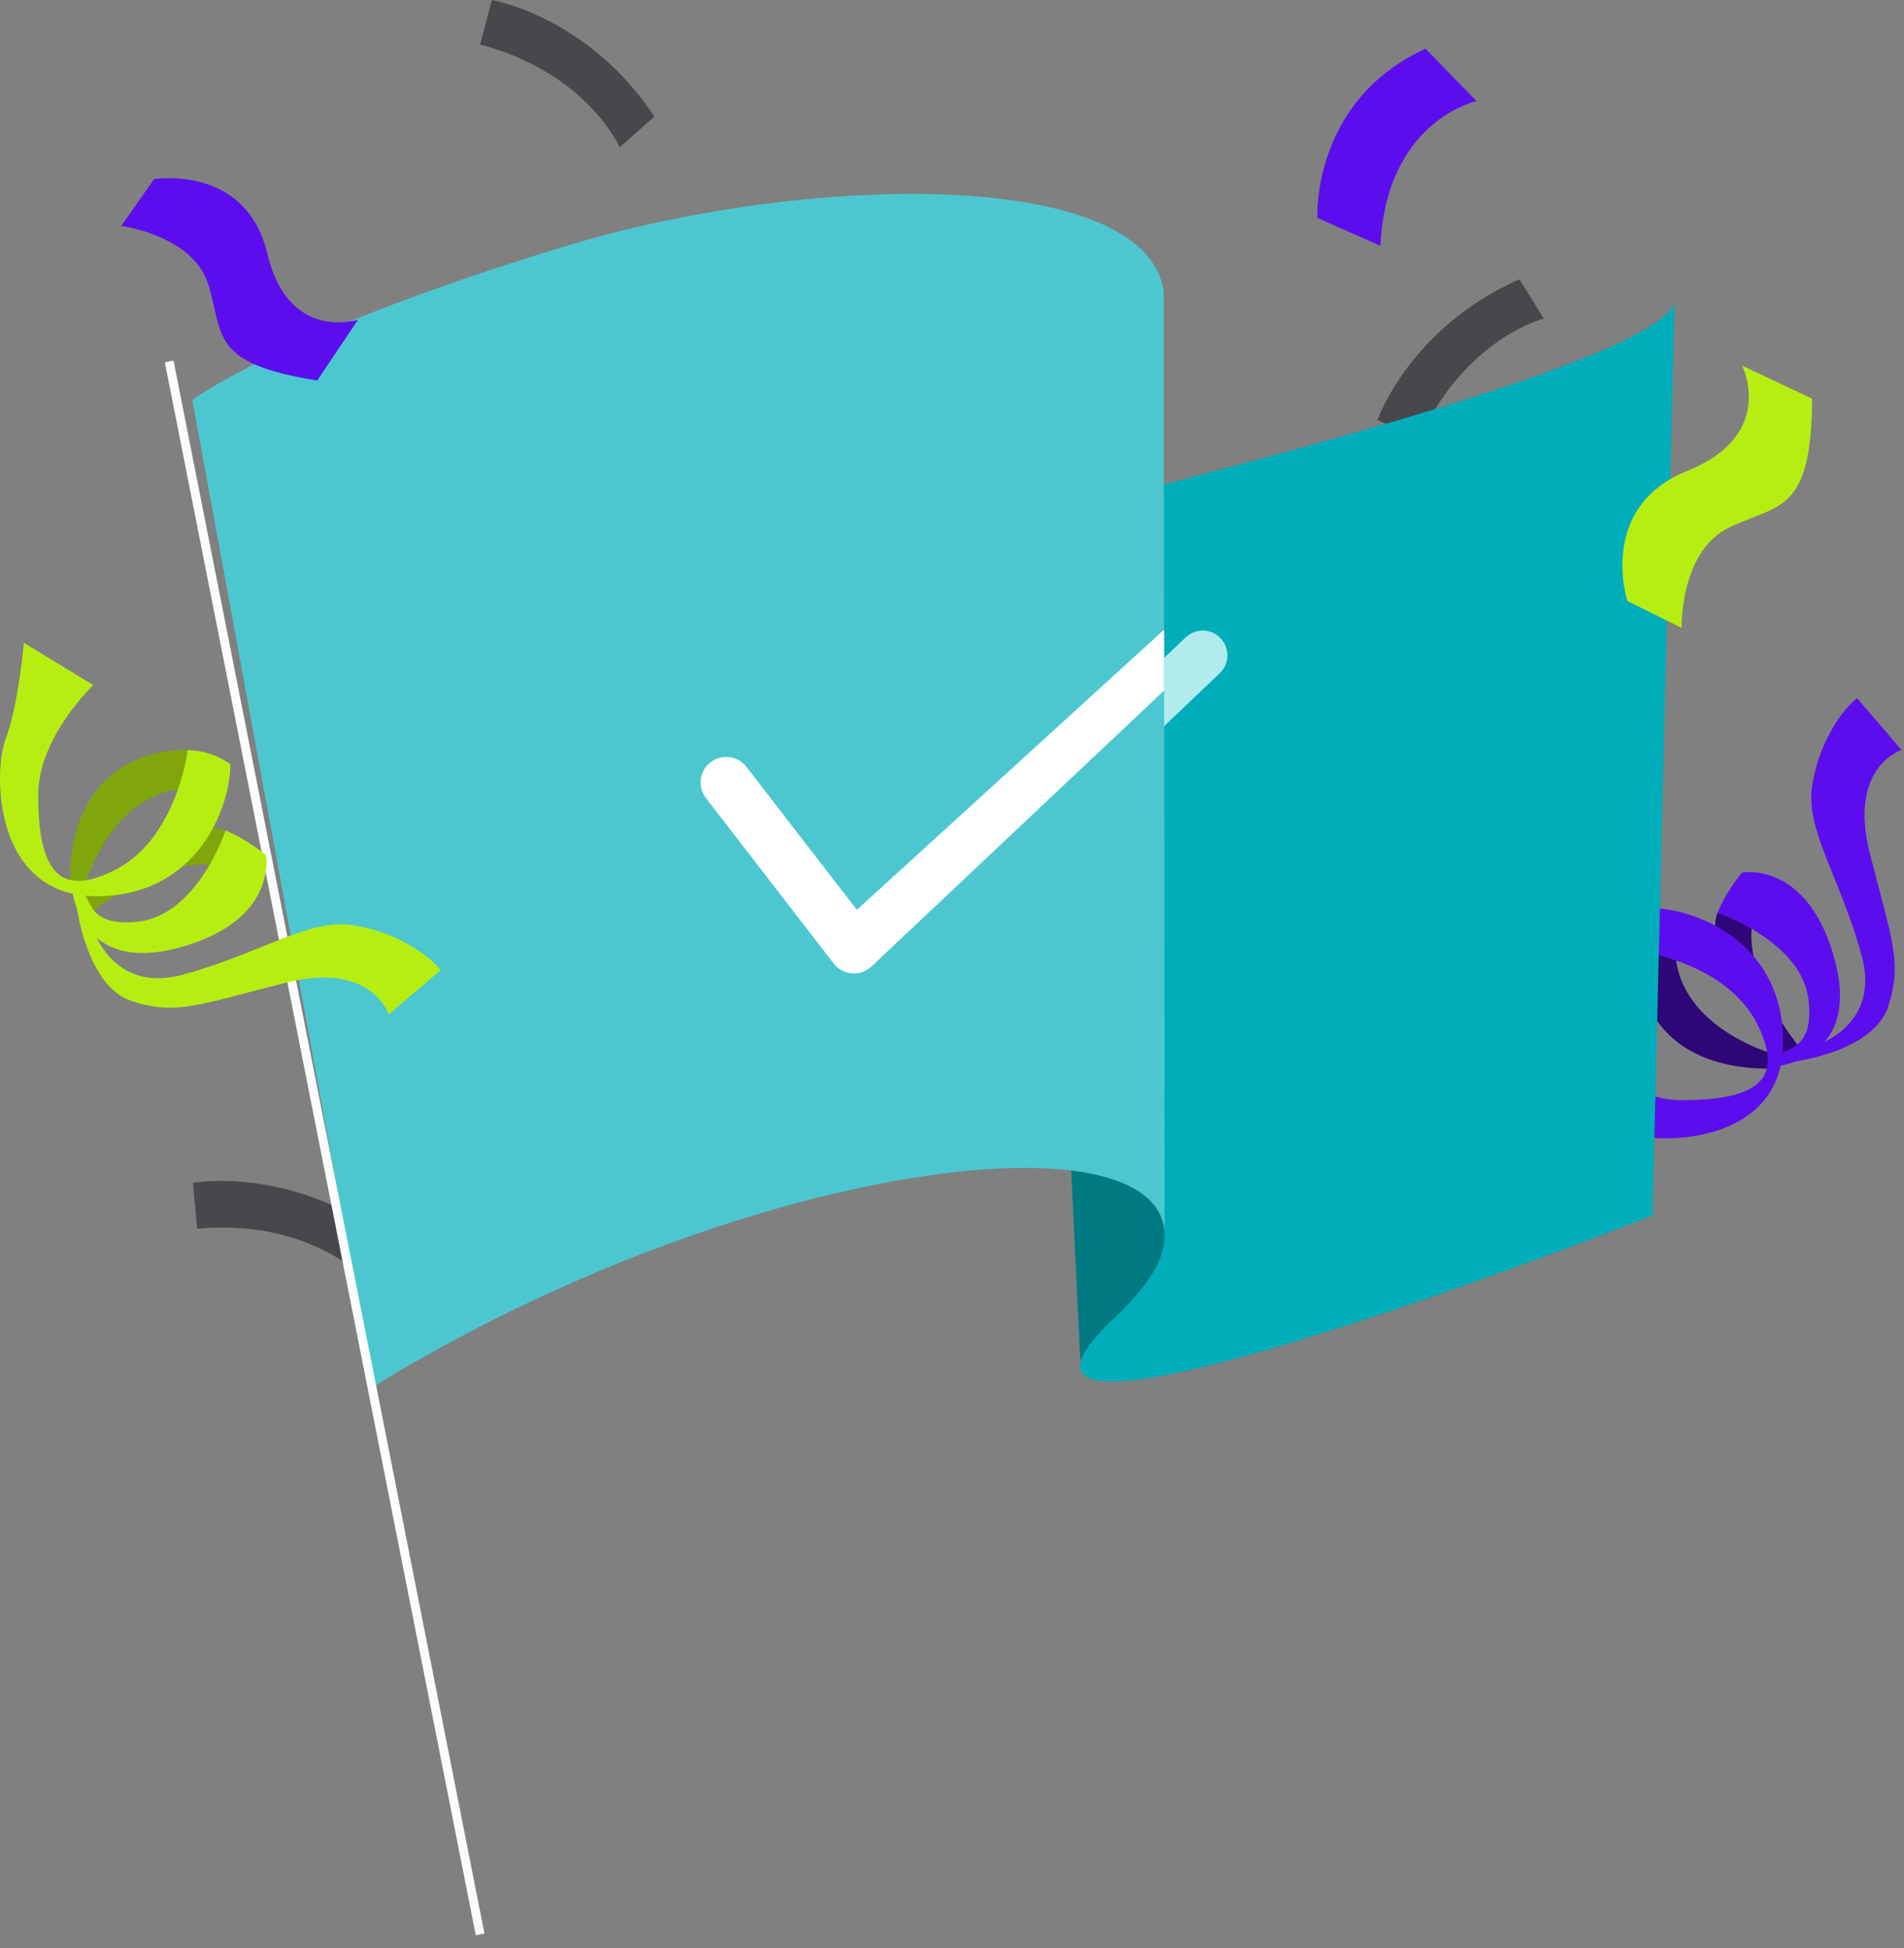 <svg xmlns="http://www.w3.org/2000/svg" width="215" height="220" viewBox="0 0 215 220">
    <rect x="0" y="0" width="215" height="220" fill="#808080" stroke="none"/>
    <g fill="none" fillRule="evenodd">
        <path fill="#2E0677" d="M184.83 107.376s-.996 13.475 15.427 13.317l-.174-1.728s-11.109-3.117-10.911-12.182l-4.341.593z"/>
        <path fill="#2E0677" d="M193.924 103.098s-.944 2.483.629 6.237c.705 1.686 1.738.842 2.696 1.913 1.64 1.837 2.424 3.648 2.424 3.648l.487 4.829 3.68-.583s-1.924-2.458-2.92-4.119c-1.975-3.288-3.662-7.415-3.02-10.894l-3.976-1.031z"/>
        <path fill="#5C0DEE" d="M172.721 125.86s7.126.634 10.875 2.058c3.75 1.424 17.718 1.37 17.754-10.194.036-11.564-10.245-15.183-14.901-15.165-.893 1.208-1.432 2.64-1.56 4.135l-.058.682s10.28 1.219 13.723 8.527c2.258 4.791 1.616 8.412-8.767 8.336-6.445-.046-12.297-6.215-12.297-6.215l-4.769 7.836z"/>
        <path fill="#5C0DEE" d="M200.232 120.45s9.974-.517 6.981-11.918c-2.992-11.4-10.496-9.995-10.496-9.995-1.042 1.257-1.915 2.645-2.595 4.13l-.198.43s9.63 3.184 10.313 9.947c.552 5.483-2.374 5.165-3.551 6.26-.921.858-.454 1.145-.454 1.145"/>
        <path fill="#5C0DEE" d="M214.721 84.697s-6.048 1.882-3.59 11.621c2.457 9.74 3.72 12.293 2.085 17.35-1.637 5.057-10.514 6.198-10.514 6.198l1.074-1.36s8.797-1.891 6.447-10.569c-2.35-8.677-6.32-14.108-5.612-19.072.707-4.964 3.473-8.795 5.092-10.03l5.018 5.862zM148.762 24.606s-.706-13.159 12.2-19.11l5.768 5.923s-10.171 2.145-10.857 16.34l-7.111-3.153z"/>
        <path fill="#47484B" d="M55.548 0s10.94 1.883 18.341 13.174l-3.914 3.453s-3.691-8.426-15.76-11.6L55.548 0zM21.787 133.581s10.923-1.98 21.751 6.089l-2.49 4.585s-6.361-6.65-18.787-5.494l-.474-5.18zM155.533 47.441s3.669-10.469 16.037-15.894l2.76 4.428s-8.926 2.244-14.056 13.612l-4.741-2.146z"/>
        <path fill="#007A82" d="M120.511 122.771L121.983 153.565 133.334 148.914 135.408 123.13z"/>
        <path fill="#00ADBB" d="M186.6 137.26s-63.85 25.193-64.617 17.167c-.11-1.147 1.068-2.97 3.904-5.642 3.85-3.63 5.606-6.666 5.644-9.112v-.227l-.105-84.732c16.87-4.427 55.572-14.566 57.664-20.51l-2.49 103.057z"/>
        <path fill="#B2EBEE" d="M116.946 95.818l20.79-19.794c1.117-1.063 1.16-2.829.095-3.944-1.063-1.115-2.832-1.158-3.947-.096l-19.156 18.24.007 6.337c.073.007.145.024.218.026.714.017 1.436-.238 1.993-.77"/>
        <path fill="#4CC7CF" d="M131.426 54.714l-.022-18.32-.004-3.58c-2.253-13.92-40.39-13.312-67.713-4.966-32.332 9.875-41.971 17.34-41.971 17.34l20.473 111.378c41.345-25.337 88.948-31.375 89.342-17.12l-.105-84.732z"/>
        <path fill="#FFF" d="M96.755 102.749L84.289 86.604c-.974-1.262-2.787-1.494-4.05-.522-1.263.974-1.497 2.786-.523 4.047l14.424 18.68c.5.647 1.25 1.052 2.067 1.114.05.004.1.007.15.008.763.018 1.506-.266 2.061-.796l33.037-31.16-.008-6.866-34.692 31.64z"/>
        <path fill="#5C0DEE" d="M13.684 25.525s8.136 1.026 9.853 6.646c1.717 5.619.12 8.876 12.283 10.797l4.609-6.862s-7.86 2.612-10.253-7.49c-2.393-10.103-12.787-8.379-12.787-8.379l-3.705 5.288z"/>
        <path fill="#B7EE12" d="M189.887 70.907s-.217-8.66 5.39-11.346c5.606-2.685 9.267-1.535 9.347-14.543l-7.91-3.726s3.98 7.796-6.21 11.899c-10.19 4.103-6.736 14.686-6.736 14.686l6.119 3.03z"/>
        <path stroke="#FAFCFF" strokeLinecap="round" strokeLinejoin="round" strokeWidth="3" d="M19.103 40.816L54.215 218.448"/>
        <g>
            <path fill="#80A60C" d="M21.194 12.418S7.708 11.422 7.867 27.832l1.73-.174s3.118-11.1 12.19-10.902l-.593-4.338z" transform="translate(0 72.282)"/>
            <path fill="#80A60C" d="M25.476 21.504s-2.485-.943-6.243.628c-1.686.706-.842 1.738-1.914 2.694-1.839 1.64-3.651 2.422-3.651 2.422l-4.833.487.584 3.677s2.46-1.922 4.121-2.918c3.292-1.972 7.421-3.658 10.904-3.016l1.032-3.974z" transform="translate(0 72.282)"/>
            <path fill="#B7EE12" d="M2.695.318S2.06 7.438.635 11.185c-1.425 3.747-1.37 17.703 10.203 17.74 11.573.036 15.195-10.238 15.177-14.89-1.21-.892-2.642-1.431-4.14-1.559l-.68-.058s-1.22 10.272-8.535 13.713c-4.795 2.256-8.419 1.614-8.343-8.76.047-6.44 6.221-12.287 6.221-12.287L2.695.318z" transform="translate(0 72.282)"/>
            <path fill="#B7EE12" d="M8.11 27.808s.517 9.966 11.927 6.975c11.41-2.99 10.003-10.488 10.003-10.488-1.257-1.041-2.647-1.913-4.132-2.593l-.432-.198S22.29 31.127 15.52 31.81c-5.487.552-5.169-2.372-6.265-3.548-.858-.92-1.146-.453-1.146-.453" transform="translate(0 72.282)"/>
            <path fill="#B7EE12" d="M43.891 42.285s-1.884-6.043-11.63-3.588c-9.747 2.456-12.303 3.718-17.364 2.083-5.062-1.635-6.203-10.504-6.203-10.504l1.361 1.072s1.893 8.79 10.577 6.442c8.684-2.349 14.12-6.314 19.088-5.608 4.968.707 8.802 3.471 10.038 5.09l-5.867 5.013z" transform="translate(0 72.282)"/>
        </g>
    </g>
</svg>
